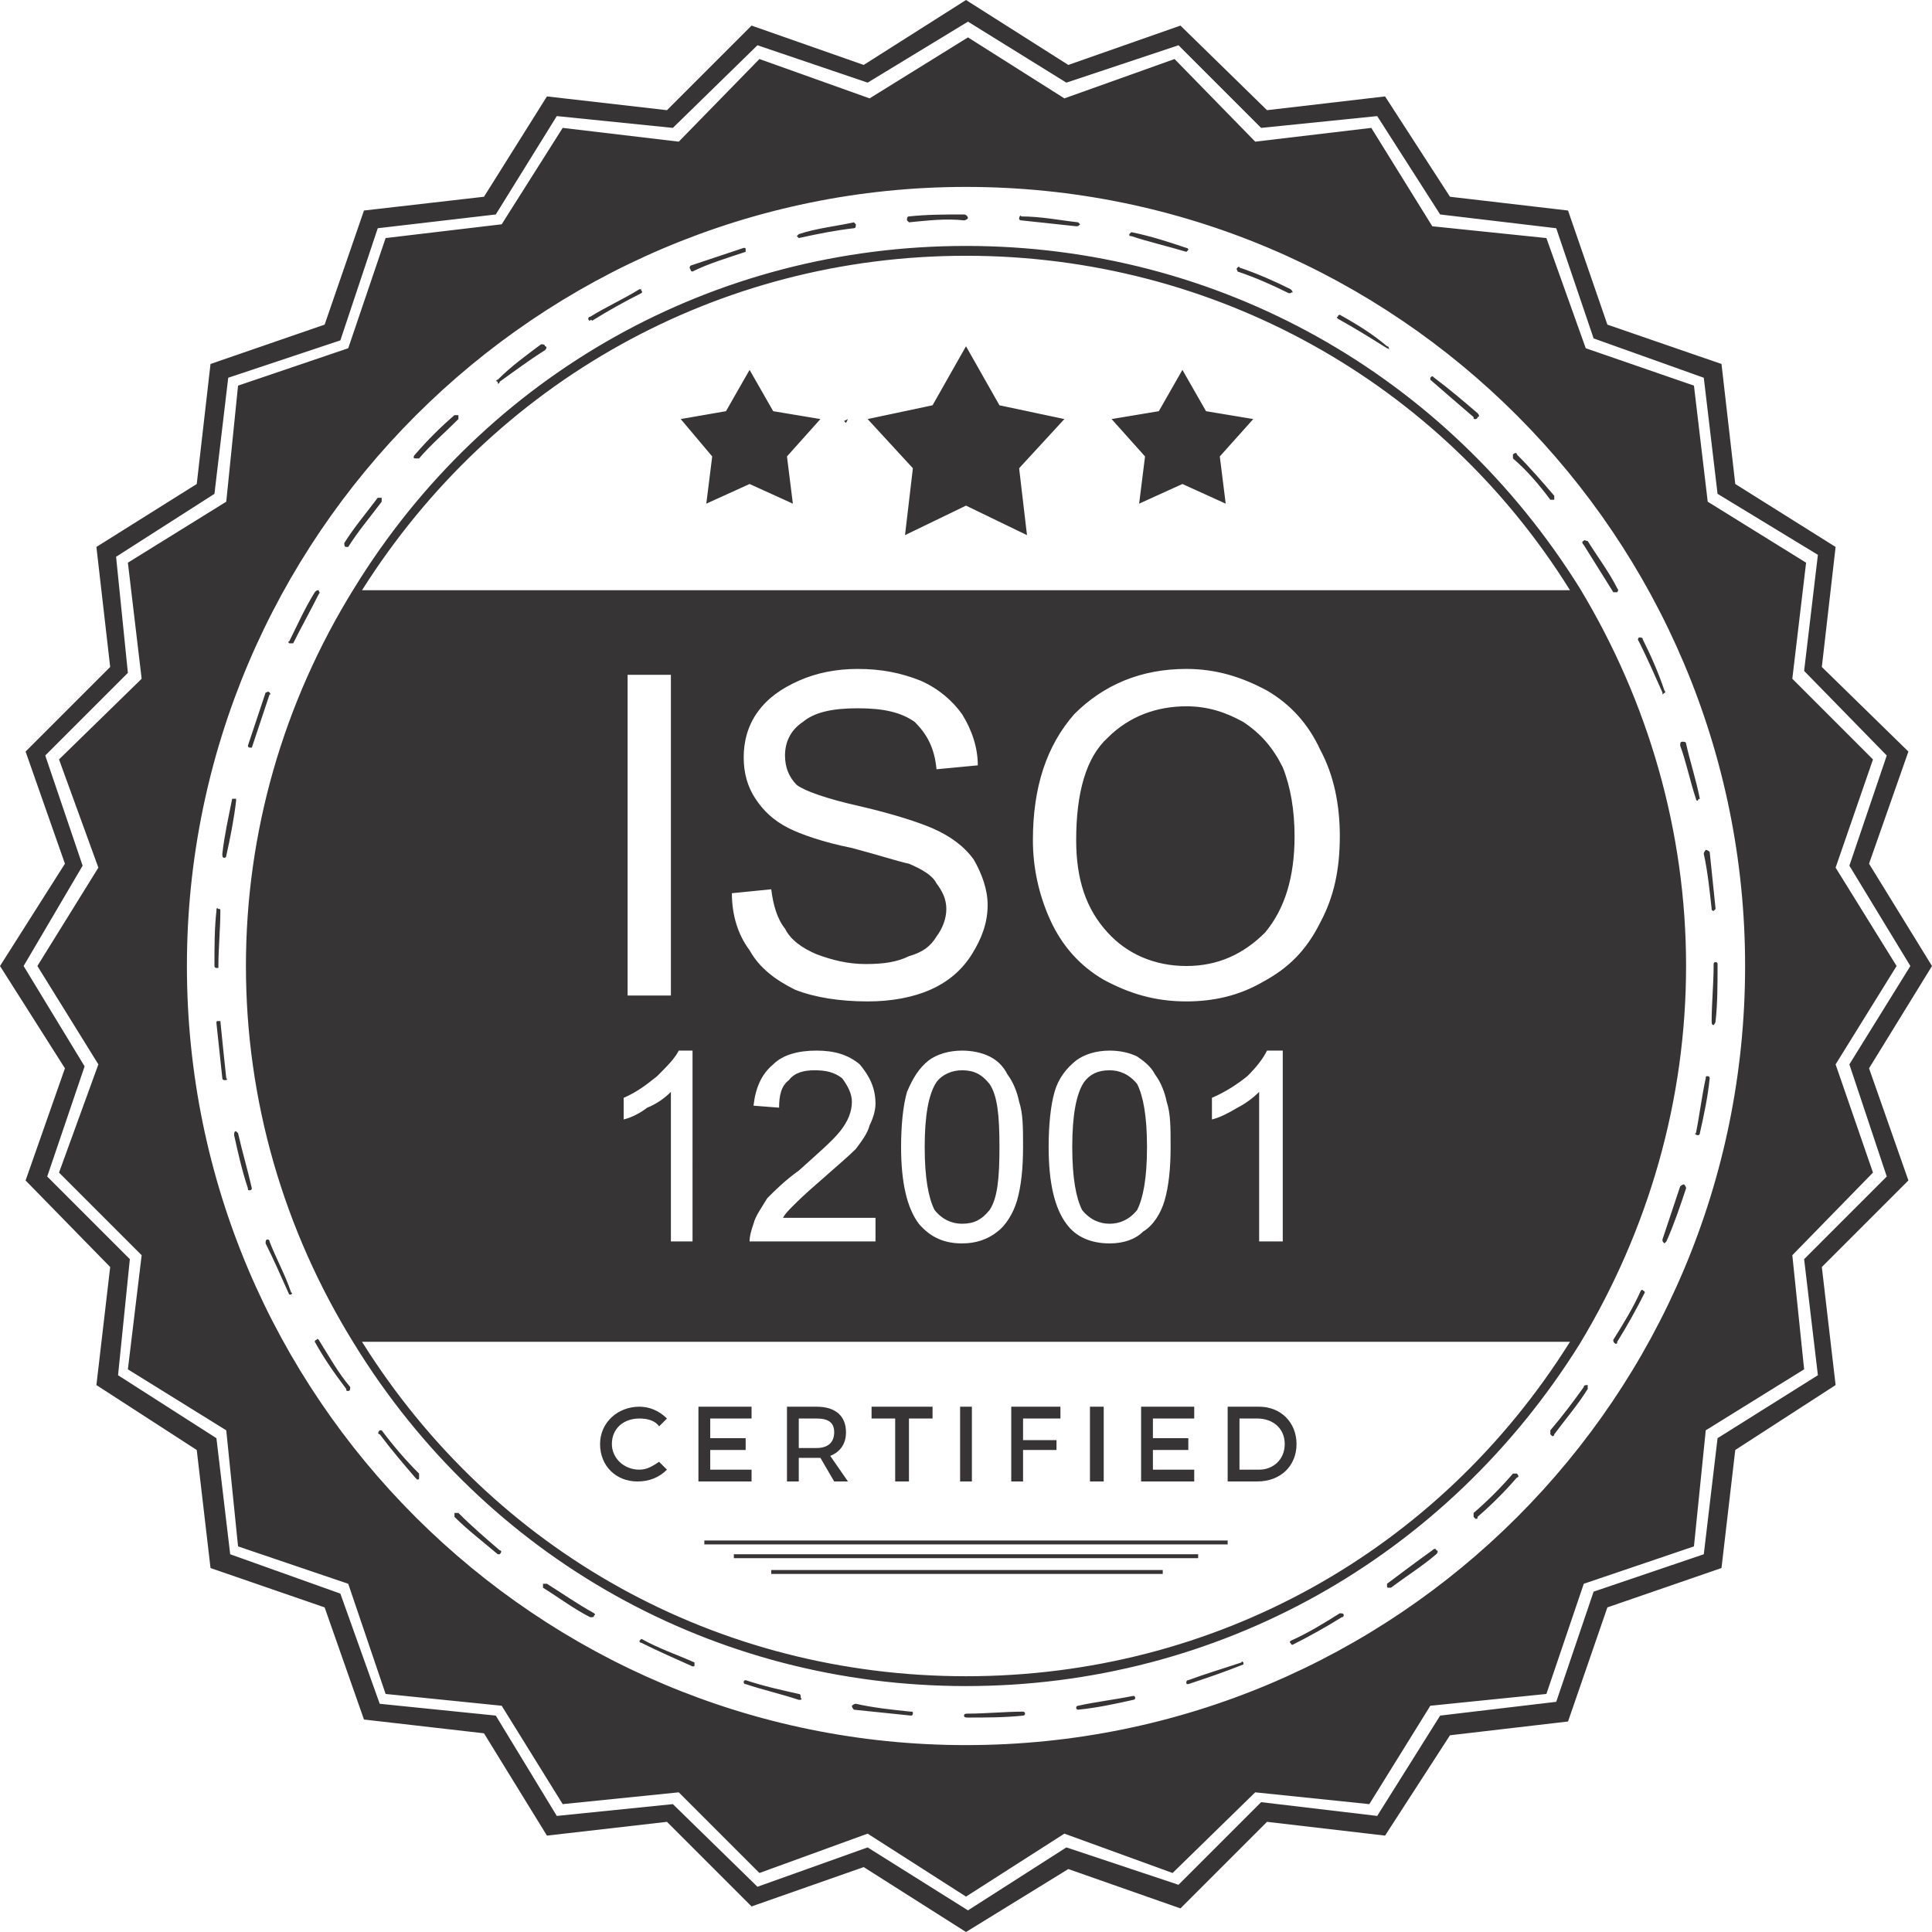 <svg clip-rule="evenodd" fill-rule="evenodd" height="1in" image-rendering="optimizeQuality" shape-rendering="geometricPrecision" text-rendering="geometricPrecision" viewBox="0 0 982 982" width="1in" xmlns="http://www.w3.org/2000/svg"><path d="m491 857c-128 0-244-65-311-174-36-58-55-124-55-192s19-134 55-192c67-109 183-174 311-174s244 65 312 174c35 58 54 124 54 192s-19 134-54 192c-68 109-184 174-312 174zm-110-669-12 21-23 4 16 19-3 24 22-10 22 10-3-24 17-19-24-4zm220 0 12 21 24 4-17 19 3 24-22-10-22 10 3-24-17-19 24-4zm-172 26 1 1 1-2zm-3-8h1zm65-30 17 30 33 7-23 25 4 34-31-15-31 15 4-34-23-25 33-7zm-99 624h199v-2h-199zm-19-8h236v-2h-236zm-15-7h266v-2h-266zm282-70h-16v38h15c12 0 20-8 20-19s-8-19-19-19zm0 32h-10v-26h9c8 0 14 5 14 13s-6 13-13 13zm-60-32v38h27v-6h-21v-10h18v-6h-18v-10h21v-6zm-26 0v38h7v-38zm-40 0v38h6v-16h17v-5h-17v-11h19v-6zm-26 0v38h6v-38zm-45 0v6h12v32h7v-32h12v-6zm-12 38-9-13c5-2 8-6 8-12 0-8-5-13-15-13h-15v38h6v-12h9 2l7 12zm-25-17v-15h9c6 0 9 2 9 7s-3 8-9 8zm-51-21v38h27v-6h-21v-10h18v-6h-18v-10h21v-6zm-20 10 4-4c-4-4-9-6-14-6-11 0-20 8-20 19s8 19 19 19c6 0 11-2 15-6l-4-4c-3 2-6 4-10 4-8 0-14-6-14-13 0-8 6-13 14-13 4 0 8 1 10 4zm463-43h-614c67 107 181 170 307 170s240-63 307-170zm-614-382h614c-66-106-181-170-307-170s-240 64-307 170zm308 573c-1 0-2 0-2-1s1-1 2-1c9 0 19-1 28-1 0 0 1 0 1 1 0 0 0 1-1 1-9 1-19 1-28 1zm-29-1c-10-1-19-2-29-3 0 0-1-1-1-2 0 0 1-1 2-1 9 2 18 3 28 4 1 0 1 0 1 1 0 0 0 1-1 1zm85-3s-1 0-1-1c0 0 0-1 1-1 9-2 18-3 28-5 0 0 1 0 1 1 0 0 0 1-1 1-9 2-18 4-28 5zm-142-5c-9-3-18-5-27-8-1 0-1-1-1-1 0-1 1-1 1-1 9 3 18 5 27 7 1 0 1 1 1 2 1 1 0 1-1 1zm198-8c-1 0-1 0-1-1 0 0 0-1 1-1 8-3 18-6 27-9 0-1 1 0 1 0v1c-10 4-19 7-28 10zm-252-9c-9-4-18-8-26-12-1 0-1-1-1-1 1-1 1-1 1-1 9 5 18 8 27 12v1c0 1 0 1-1 1zm305-11c-1 0-1-1-1-1-1 0 0-1 0-1 9-4 17-9 25-14 1 0 2 0 2 1 0 0 0 1-1 1-8 5-17 10-25 14zm-356-14h-1c-8-4-16-10-24-15 0-1 0-1 0-2h2c8 5 15 10 24 15 0 0 1 1 0 1 0 1-1 1-1 1zm405-15c-1 0-1 0-1-1v-1c8-6 16-12 23-17 1-1 2-1 2 0 1 0 1 1 0 2-7 6-15 11-23 17-1 0-1 0-1 0zm-452-17c-1 0-1 0-1 0-7-6-15-12-22-19 0 0 0-1 0-2h2c7 7 14 13 21 19 1 0 1 1 0 2zm496-18s0 0-1-1c0 0 0-1 0-2 7-6 14-13 20-20h2c1 1 1 2 0 2-6 7-13 14-20 20 0 1 0 1-1 1zm-538-20s0 0-1-1c-6-7-12-14-18-22-1 0-1-1 0-2h1c6 8 12 15 19 22v2c0 1 0 1-1 1zm577-22s0 0-1-1c0 0 0-1 0-2 6-7 12-15 17-22 0-1 1-1 2-1v2c-5 8-11 15-17 23 0 1-1 1-1 1zm-612-23c-1 0-1 0-1-1-6-8-11-15-16-24 0 0 0-1 1-1 0-1 1 0 1 0 5 8 10 17 16 24 0 1 0 2-1 2zm644-24c-1-1-1-1-1-2 5-8 10-16 14-25 0 0 1-1 1 0 1 0 1 1 1 1-4 8-9 17-14 25 0 1 0 1-1 1zm-673-25c-1 0-1 0-1 0-4-9-8-18-12-26 0-1 0-2 1-2 0 0 1 0 1 1 3 8 8 17 11 26 1 0 0 1 0 1zm698-26c-1-1-1-1-1-2l9-27s1-1 2-1c0 0 1 1 1 2-3 9-6 18-10 27 0 0-1 1-1 1zm-719-27c-1 0-1 0-1-1-3-9-5-18-7-27 0-1 0-2 1-2 0 0 1 1 1 1 2 9 5 19 7 28 0 0 0 1-1 1zm736-28c-1 0-2-1-1-1 2-10 3-19 5-28 0-1 0-1 1-1s1 1 1 1c-1 10-3 19-5 28 0 1-1 1-1 1zm-749-28s-1 0-1-1c-1-9-2-19-3-28 0-1 0-1 1-1h1c1 10 2 20 3 29 1 1 0 1-1 1zm757-28c-1 0-1-1-1-2 0-9 1-19 1-28v-1s0-1 1-1c0 0 1 0 1 1v1c0 9 0 19-1 28 0 1-1 2-1 2zm-761-29s-1 0-1-1c0-10 0-19 1-28 0-1 0-2 1-1 1 0 1 0 1 1 0 9-1 19-1 28v1c1 0 0 0-1 0zm761-29s-1 0-1-1c-1-9-2-19-4-28 0-1 1-2 1-2 1 0 2 1 2 1 1 10 2 19 3 29 0 0-1 1-1 1zm-757-27c-1 0-1-1-1-2 1-9 3-18 5-28h2v1c-1 9-3 19-5 28 0 0 0 1-1 1zm749-29c-1 0-1-1-1-1-3-9-5-19-8-27 0-1 0-2 1-2s2 0 2 1c2 9 5 18 7 28 0 0-1 0-1 1zm-736-27c-1 0-1-1-1-1l9-27c1 0 1-1 2 0 0 0 1 1 0 1-3 9-6 18-9 27zm718-27v-1c-4-9-8-18-12-26-1-1 0-2 0-2 1 0 2 0 2 1 4 8 8 17 11 26 1 1 0 1-1 2 1 0 1 0 0 0zm-697-26h-1s-1-1 0-1c4-8 8-17 13-25 1-1 1-1 2-1 0 1 1 1 0 2-4 8-9 17-13 25-1 0-1 0-1 0zm673-26c-1 0-1 0-1 0-5-8-10-16-15-24-1-1-1-2 0-2 0-1 1 0 2 0 5 8 11 16 15 24 1 1 0 2 0 2-1 0-1 0-1 0zm-645-23c-1 0-1-1-1-2 5-8 11-15 17-23h2v2c-6 8-12 15-17 23 0 0 0 0-1 0zm613-24c-1 0-1 0-1 0-6-8-12-15-19-21 0-1 0-2 0-2 1-1 2-1 2 0 7 7 13 14 19 21v2c-1 0-1 0-1 0zm-577-21c-1 0-1 0-1 0-1 0-1-1 0-2 6-7 13-14 20-20h2v2c-7 7-14 13-20 20-1 0-1 0-1 0zm538-20c-1 0-1 0-1-1-7-6-14-12-22-19 0 0 0 0 0-1 1-1 1-1 2 0 8 6 15 12 22 18 1 1 1 2 0 2 0 1-1 1-1 1zm-497-18s0 0 0-1c-1 0-1-1 0-1 7-7 14-12 22-18 1 0 2 0 2 1 1 0 1 1 0 2-8 5-16 11-23 16 0 1-1 1-1 1zm452-18c-8-5-16-10-25-15 0 0-1-1 0-1 0-1 1-1 1-1 9 5 17 10 24 16 1 0 1 1 1 2 0-1-1-1-1-1zm-405-14s-1 0-1-1c0 0 0-1 1-1 8-5 17-9 25-14 1 0 1 0 1 1 1 0 0 1 0 1-8 4-17 9-25 14-1-1-1 0-1 0zm356-14h-1c-8-4-17-8-26-11 0-1-1-1 0-2 0 0 1-1 1 0 9 3 18 7 26 11 1 1 1 1 1 2 0-1-1 0-1 0zm-304-11c-1 0-1-1-1-1-1-1 0-2 0-2l27-9c1 0 1 0 1 1v1c-9 3-19 6-27 10zm251-10c-10-3-19-5-28-8-1 0-1 0-1-1 0 0 1-1 1-1 10 2 19 5 28 8 0 0 1 0 1 1 0 0-1 1-1 1zm-197-7s-1-1-1-1 1-1 1-1c9-3 19-4 28-6 0 0 1 1 1 1 0 1 0 2-1 2-9 1-19 3-28 5zm141-6c-9-1-19-2-28-3 0 0-1 0-1-1s1-2 1-1c10 0 20 2 29 3 0 0 1 1 1 1-1 1-1 1-2 1zm-85-2s-1-1-1-1c0-1 0-2 1-2 9-1 19-1 28-1 1 0 2 1 2 2 0 0-1 1-2 1-9-1-18 0-28 1zm471 428 31-50-31-50 19-55-41-41 7-59-50-31-7-59-55-19-20-56-58-6-31-50-59 7-41-42-56 20-49-31-50 31-56-20-41 42-59-7-31 49-59 7-19 56-56 19-6 59-50 31 7 59-42 41 20 55-31 50 31 50-20 55 42 42-7 58 50 31 6 59 56 19 19 56 59 6 31 50 59-6 41 41 55-20 50 32 50-32 55 20 42-41 58 6 31-50 59-6 19-56 56-19 6-59 50-31-6-58 41-42zm-442 346c-218 0-396-177-396-396 0-218 178-396 396-396 219 0 396 178 396 396 0 219-177 396-396 396zm0 95-52-33-57 20-43-43-61 7-32-52-61-7-20-57-58-20-7-60-51-33 7-60-43-44 20-57-33-52 33-52-20-57 43-43-7-61 51-32 7-61 58-20 20-58 61-7 32-51 61 7 43-43 57 20 52-33 52 33 57-20 44 43 60-7 33 51 60 7 20 58 58 20 7 61 51 32-7 61 44 43-20 57 32 52-32 52 20 57-44 44 7 60-51 33-7 60-58 20-20 58-60 7-33 51-60-7-44 44-57-20zm-50-43 51 32 50-32 57 19 42-42 59 7 32-51 59-7 19-56 56-19 7-59 51-32-7-59 42-42-19-57 31-50-31-51 19-56-42-43 7-59-51-31-7-59-56-20-19-56-59-7-32-50-59 6-42-42-57 19-50-31-51 31-56-19-43 42-59-6-31 50-60 7-19 57-57 19-7 59-50 32 6 59-42 42 19 56-30 51 31 51-19 56 42 42-6 59 50 32 7 59 56 20 20 56 59 6 31 51 59-6 43 42zm-122-433v-163h22v163zm53-52 20-2c1 8 3 15 7 20 3 6 9 10 16 13 8 3 16 5 25 5s16-1 22-4c7-2 11-5 14-10 3-4 5-9 5-14s-2-9-5-13c-2-4-7-7-14-10-5-1-14-4-29-8-15-3-26-7-32-10-8-4-13-9-17-15s-6-13-6-21 2-16 7-23 12-12 21-16 19-6 30-6c12 0 22 2 32 6 9 4 16 10 21 17 5 8 8 17 8 26l-21 2c-1-11-5-18-11-24-7-5-16-7-29-7s-22 2-28 7c-6 4-9 10-9 17 0 6 2 11 6 15 4 3 15 7 33 11 17 4 29 8 36 11 9 4 16 9 21 16 4 7 7 15 7 23 0 9-3 17-8 25s-12 14-21 18-20 6-32 6c-14 0-27-2-37-6-10-5-18-11-23-20-6-8-9-18-9-29zm153-27c0-27 7-48 21-64 15-15 34-23 57-23 15 0 28 4 41 11 12 7 21 17 27 30 7 13 10 28 10 44 0 17-3 31-10 44-7 14-16 23-29 30-12 7-25 10-39 10-16 0-29-4-42-11-12-7-21-17-27-30s-9-27-9-41zm22 0c0 20 5 35 16 47 10 11 24 17 40 17s29-6 40-17c10-12 15-28 15-49 0-13-2-25-6-35-5-10-11-17-20-23-9-5-18-8-29-8-15 0-29 5-40 16-11 10-16 28-16 52zm-195 204h-11v-76c-3 3-7 6-12 8-4 3-8 5-12 6v-11c7-3 12-7 17-11 5-5 9-9 11-13h7zm93-12v12h-64c0-3 1-6 2-9 1-4 4-8 7-13 4-4 9-9 16-14 10-9 17-15 21-20s6-10 6-15c0-4-2-8-5-12-4-3-8-4-14-4-5 0-10 1-13 5-4 3-5 8-5 14l-13-1c1-9 4-16 10-21 5-5 13-7 22-7s16 2 22 7c5 6 8 12 8 20 0 3-1 7-3 11-1 4-4 8-7 12-4 4-10 9-19 17-7 6-11 10-13 12s-4 4-5 6zm13-36c0-11 1-21 3-28 3-7 6-12 11-16 4-3 10-5 17-5 5 0 10 1 14 3s7 5 9 9c3 4 5 9 6 14 2 6 2 13 2 23 0 11-1 20-3 27s-6 13-10 16c-5 4-11 6-18 6-9 0-16-3-22-10-6-8-9-21-9-39zm12 0c0 16 2 26 5 32 4 5 9 7 14 7 6 0 10-2 14-7 4-6 5-16 5-32s-1-26-5-32c-4-5-8-7-14-7-5 0-10 2-13 6-4 6-6 17-6 33zm63 0c0-11 1-21 3-28s6-12 11-16c4-3 10-5 17-5 5 0 10 1 14 3 3 2 7 5 9 9 3 4 5 9 6 14 2 6 2 13 2 23 0 11-1 20-3 27s-6 13-11 16c-4 4-10 6-17 6-9 0-17-3-22-10-6-8-9-21-9-39zm12 0c0 16 2 26 5 32 4 5 9 7 14 7s10-2 14-7c3-6 5-16 5-32s-2-26-5-32c-4-5-9-7-14-7-6 0-10 2-13 6-4 6-6 17-6 33zm107 48h-12v-76c-3 3-7 6-11 8-5 3-9 5-13 6v-11c7-3 13-7 18-11 5-5 8-9 10-13h8z" fill="#373435"/></svg>